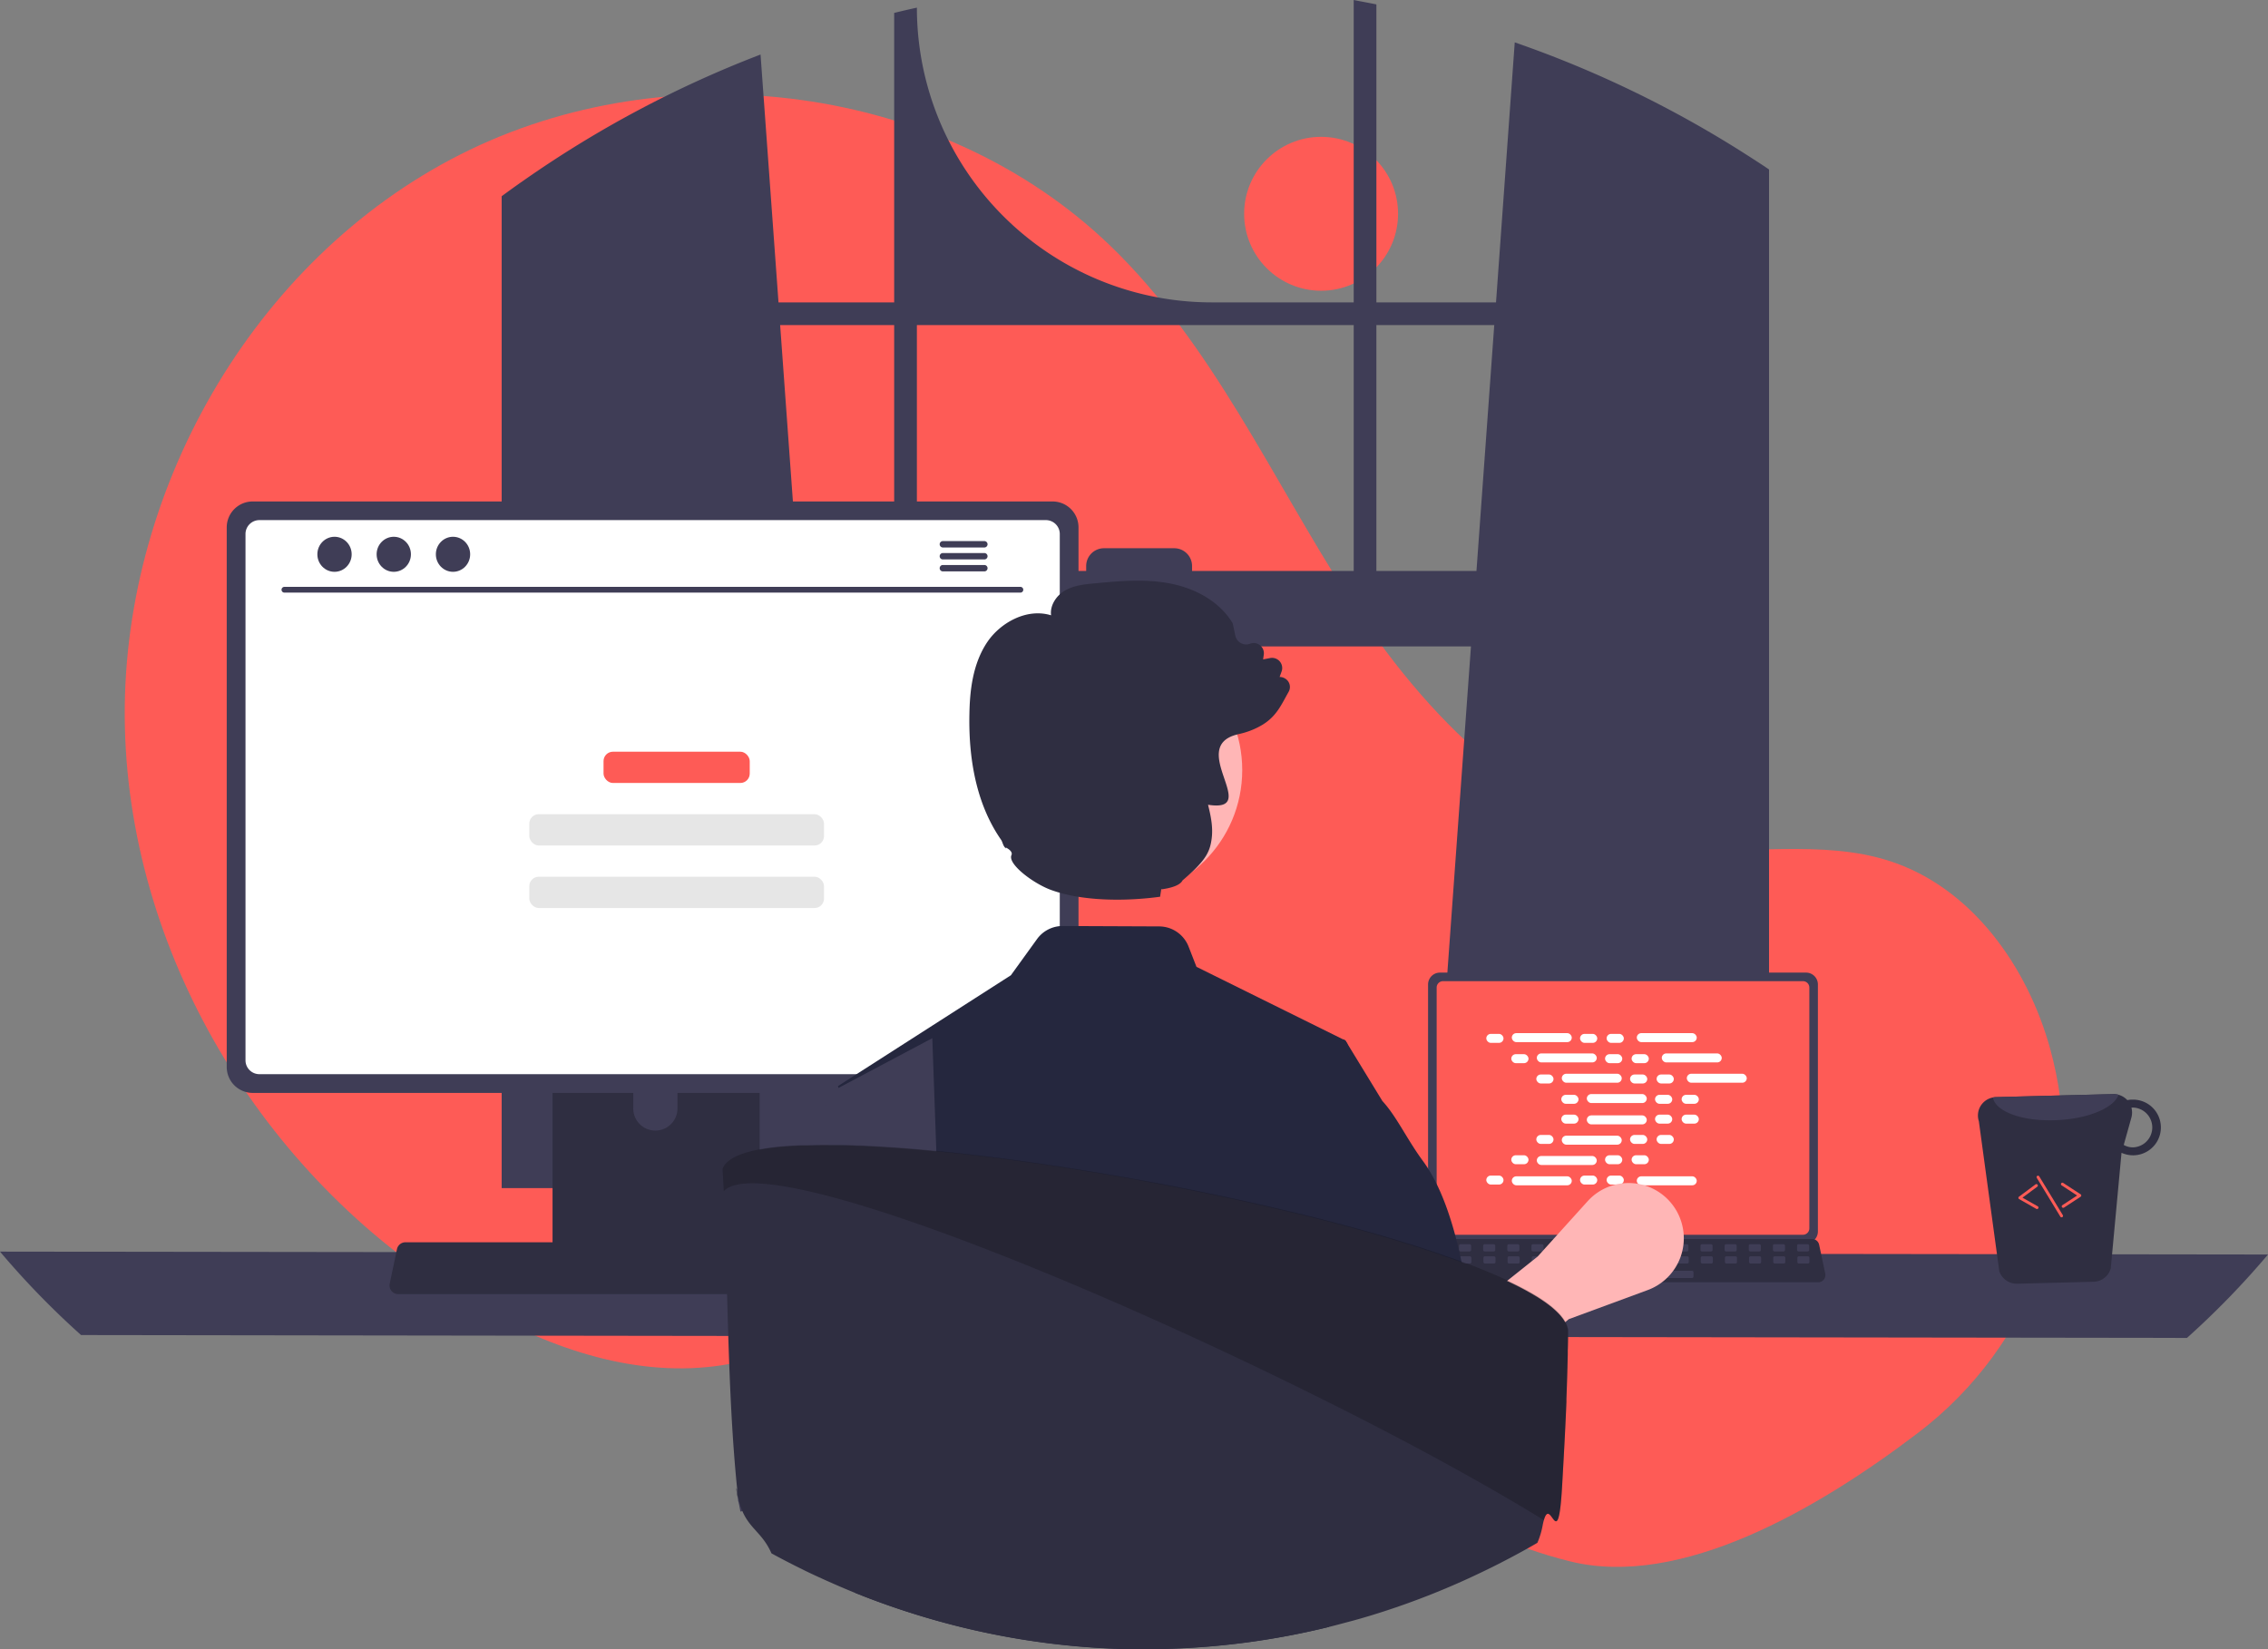 <svg id="Capa_1" data-name="Capa 1" xmlns="http://www.w3.org/2000/svg" viewBox="0 0 786.82 572.26"><rect x="0" y="0" width="786.82" height="572.26" fill="#808080" stroke="none"/><defs><style>.cls-1{fill:#fe5b56;}.cls-2{fill:#3f3d56;}.cls-3{fill:#2f2e41;}.cls-4{fill:#fff;}.cls-5{fill:#ffb6b6;}.cls-6{fill:#e6e6e6;}.cls-7{fill:#25273e;}.cls-8{opacity:0.2;isolation:isolate;}</style></defs><title>programmer2</title><circle class="cls-1" cx="458.32" cy="74.18" r="26.7"/><path class="cls-1" d="M665.45,497.15c39.69-30.23,58.64-81,46.77-129.48-.29-1.2-.6-2.41-.93-3.6-7.87-28.77-27.33-56.1-55.7-65.3-23.82-7.71-49.82-1.78-74.67-4.85-48.78-6-86.6-45.49-113.21-86.82s-47.06-87.58-82.42-121.72C327,29.1,231.93,17,159.66,53.62S41.36,171.52,43.33,252.51,93.37,411,163.2,452c25.66,15.09,55.32,25.79,84.85,22.05,25.62-3.25,48.9-17,74.4-21.1,40.09-6.43,79.93,11.7,114.6,32.82S505.22,532,544.63,541.75C582.89,551.26,630.29,523.93,665.45,497.15Z" transform="translate(0 0)"/><path class="cls-2" d="M608.43,55.32c-.87-.58-1.75-1.13-2.62-1.69A380.64,380.64,0,0,0,525.5,14.7L519,104.92H477.5V1.53c-2.61-.54-5.24-1-7.87-1.53V104.92H420.36A102.27,102.27,0,0,1,318.09,2.65h0c-2.64.57-5.26,1.18-7.88,1.83V104.92H270.08l-6.23-86a380.53,380.53,0,0,0-81.94,43.53l-1.31.91c-2.21,1.55-4.39,3.13-6.56,4.73V412.25H292.31l-2.09-28.95-11.5-159H510.31l-11.5,159-2.09,28.95h117V58.8Q611.07,57,608.43,55.32ZM310.21,198.1H276.82l-6.17-85.3h39.56Zm159.42,0H413.55v-1.69a6.18,6.18,0,0,0-6.18-6.18H383a6.17,6.17,0,0,0-6.18,6.18h0v1.69H318.09V112.8H469.63Zm7.87,0V112.8h40.89l-6.17,85.3Z" transform="translate(0 0)"/><path class="cls-2" d="M0,434.29a289,289,0,0,0,28.12,28.95l730.58,1a289,289,0,0,0,28.12-28.95Z" transform="translate(0 0)"/><path class="cls-2" d="M495.43,341.59V427.3a4.11,4.11,0,0,0,4.12,4.11h127a4.11,4.11,0,0,0,4.12-4.11V341.59a4.11,4.11,0,0,0-4.12-4.11h-127A4.12,4.12,0,0,0,495.43,341.59Z" transform="translate(0 0)"/><path class="cls-1" d="M498.41,342.66v83.58a2.21,2.21,0,0,0,2.2,2.2H625.5a2.21,2.21,0,0,0,2.2-2.2V342.66a2.21,2.21,0,0,0-2.2-2.21H500.61A2.2,2.2,0,0,0,498.41,342.66Z" transform="translate(0 0)"/><path class="cls-3" d="M492.77,444a2.5,2.5,0,0,0,2,.93h136a2.5,2.5,0,0,0,2.5-2.51,2.94,2.94,0,0,0-.05-.51l-2.12-10a2.51,2.51,0,0,0-2.44-2H496.82a2.47,2.47,0,0,0-.89.17,2.52,2.52,0,0,0-1.56,1.82l-2.11,10A2.53,2.53,0,0,0,492.77,444Z" transform="translate(0 0)"/><rect class="cls-2" x="623.44" y="431.72" width="4.19" height="2.51" rx="0.49"/><rect class="cls-2" x="615.07" y="431.72" width="4.19" height="2.51" rx="0.49"/><rect class="cls-2" x="606.69" y="431.72" width="4.19" height="2.51" rx="0.49"/><rect class="cls-2" x="598.31" y="431.72" width="4.19" height="2.51" rx="0.49"/><rect class="cls-2" x="589.94" y="431.72" width="4.19" height="2.51" rx="0.49"/><rect class="cls-2" x="581.56" y="431.72" width="4.19" height="2.51" rx="0.49"/><rect class="cls-2" x="573.18" y="431.72" width="4.19" height="2.51" rx="0.49"/><rect class="cls-2" x="564.8" y="431.72" width="4.19" height="2.51" rx="0.49"/><rect class="cls-2" x="556.43" y="431.72" width="4.19" height="2.51" rx="0.49"/><rect class="cls-2" x="548.05" y="431.72" width="4.19" height="2.51" rx="0.49"/><rect class="cls-2" x="539.67" y="431.72" width="4.19" height="2.51" rx="0.49"/><rect class="cls-2" x="531.3" y="431.72" width="4.19" height="2.51" rx="0.49"/><rect class="cls-2" x="522.92" y="431.72" width="4.19" height="2.51" rx="0.49"/><rect class="cls-2" x="514.54" y="431.72" width="4.19" height="2.51" rx="0.49"/><rect class="cls-2" x="506.17" y="431.72" width="4.19" height="2.51" rx="0.49"/><rect class="cls-2" x="497.79" y="431.72" width="4.19" height="2.51" rx="0.49"/><rect class="cls-2" x="623.54" y="435.91" width="4.19" height="2.51" rx="0.49"/><rect class="cls-2" x="615.17" y="435.91" width="4.19" height="2.51" rx="0.49"/><rect class="cls-2" x="606.79" y="435.91" width="4.19" height="2.51" rx="0.49"/><rect class="cls-2" x="598.41" y="435.91" width="4.19" height="2.51" rx="0.49"/><rect class="cls-2" x="590.03" y="435.91" width="4.19" height="2.51" rx="0.49"/><rect class="cls-2" x="581.66" y="435.91" width="4.19" height="2.51" rx="0.49"/><rect class="cls-2" x="573.28" y="435.91" width="4.19" height="2.51" rx="0.49"/><rect class="cls-2" x="564.9" y="435.91" width="4.19" height="2.51" rx="0.49"/><rect class="cls-2" x="556.53" y="435.91" width="4.19" height="2.51" rx="0.49"/><rect class="cls-2" x="548.15" y="435.91" width="4.19" height="2.51" rx="0.49"/><rect class="cls-2" x="539.77" y="435.91" width="4.19" height="2.51" rx="0.49"/><rect class="cls-2" x="531.4" y="435.91" width="4.19" height="2.51" rx="0.49"/><rect class="cls-2" x="523.02" y="435.91" width="4.19" height="2.51" rx="0.49"/><rect class="cls-2" x="514.64" y="435.91" width="4.19" height="2.51" rx="0.49"/><rect class="cls-2" x="506.26" y="435.91" width="4.19" height="2.51" rx="0.49"/><rect class="cls-2" x="497.89" y="435.91" width="4.19" height="2.51" rx="0.49"/><rect class="cls-2" x="554.01" y="440.93" width="33.51" height="2.51" rx="0.49"/><rect class="cls-4" x="515.63" y="358.74" width="5.97" height="3.12" rx="1.56"/><rect class="cls-4" x="548.15" y="358.74" width="5.97" height="3.12" rx="1.56"/><rect class="cls-4" x="557.37" y="358.74" width="5.97" height="3.12" rx="1.56"/><rect class="cls-4" x="524.48" y="358.48" width="20.8" height="3.12" rx="1.56"/><rect class="cls-4" x="567.84" y="358.48" width="20.8" height="3.12" rx="1.56"/><rect class="cls-4" x="524.3" y="365.78" width="5.97" height="3.12" rx="1.56"/><rect class="cls-4" x="556.83" y="365.78" width="5.97" height="3.12" rx="1.56"/><rect class="cls-4" x="566.04" y="365.78" width="5.97" height="3.12" rx="1.56"/><rect class="cls-4" x="533.15" y="365.52" width="20.8" height="3.12" rx="1.56"/><rect class="cls-4" x="576.51" y="365.52" width="20.8" height="3.12" rx="1.56"/><rect class="cls-4" x="532.98" y="372.83" width="5.97" height="3.12" rx="1.56"/><rect class="cls-4" x="565.5" y="372.83" width="5.97" height="3.12" rx="1.56"/><rect class="cls-4" x="574.71" y="372.83" width="5.97" height="3.12" rx="1.56"/><rect class="cls-4" x="541.82" y="372.57" width="20.8" height="3.12" rx="1.56"/><rect class="cls-4" x="585.19" y="372.57" width="20.8" height="3.12" rx="1.56"/><rect class="cls-4" x="541.65" y="379.88" width="5.97" height="3.12" rx="1.56"/><rect class="cls-4" x="574.17" y="379.88" width="5.97" height="3.12" rx="1.56"/><rect class="cls-4" x="583.39" y="379.88" width="5.97" height="3.12" rx="1.56"/><rect class="cls-4" x="550.5" y="379.62" width="20.8" height="3.12" rx="1.56"/><rect class="cls-4" x="548.15" y="407.9" width="5.97" height="3.12" rx="1.56"/><rect class="cls-4" x="557.37" y="407.9" width="5.97" height="3.12" rx="1.56"/><rect class="cls-4" x="567.84" y="408.16" width="20.8" height="3.12" rx="1.56"/><rect class="cls-4" x="515.63" y="407.9" width="5.97" height="3.12" rx="1.56"/><rect class="cls-4" x="524.48" y="408.16" width="20.8" height="3.12" rx="1.56"/><rect class="cls-4" x="524.3" y="400.85" width="5.97" height="3.12" rx="1.56"/><rect class="cls-4" x="556.83" y="400.85" width="5.97" height="3.12" rx="1.56"/><rect class="cls-4" x="566.04" y="400.85" width="5.97" height="3.12" rx="1.56"/><rect class="cls-4" x="533.15" y="401.11" width="20.8" height="3.12" rx="1.56"/><rect class="cls-4" x="532.98" y="393.8" width="5.97" height="3.12" rx="1.56"/><rect class="cls-4" x="565.5" y="393.8" width="5.97" height="3.12" rx="1.56"/><rect class="cls-4" x="574.71" y="393.8" width="5.97" height="3.12" rx="1.56"/><rect class="cls-4" x="541.82" y="394.06" width="20.8" height="3.12" rx="1.56"/><rect class="cls-4" x="541.65" y="386.76" width="5.97" height="3.12" rx="1.56"/><rect class="cls-4" x="574.17" y="386.76" width="5.97" height="3.12" rx="1.56"/><rect class="cls-4" x="583.39" y="386.76" width="5.97" height="3.12" rx="1.56"/><rect class="cls-4" x="550.5" y="387.02" width="20.8" height="3.12" rx="1.56"/><path class="cls-5" d="M504.92,490.48l-13.35-21.1,41.9-33.4,17.3-19.16a19.15,19.15,0,0,1,32.41,6.82h0a19.15,19.15,0,0,1-11.57,24l-27.35,10.08Z" transform="translate(0 0)"/><path class="cls-3" d="M191.69,337.48V440h71.85V337.48a3.45,3.45,0,0,0-2.43-3.3,3.26,3.26,0,0,0-1-.16H195.16a3.46,3.46,0,0,0-3.47,3.46Zm28,35.24a7.67,7.67,0,0,1,15.34,0v11.9a7.67,7.67,0,0,1-15.34,0Z" transform="translate(0 0)"/><path class="cls-2" d="M191.47,436.76v9.89a1.94,1.94,0,0,0,1.93,1.94h68.43a1.93,1.93,0,0,0,1.93-1.94v-9.89Z" transform="translate(0 0)"/><path class="cls-2" d="M78.66,183V370.22a9,9,0,0,0,9,9h277.5a9,9,0,0,0,9-9V183a9,9,0,0,0-9-9H87.66A9,9,0,0,0,78.66,183Z" transform="translate(0 0)"/><path class="cls-4" d="M85.17,185.29V367.91A4.81,4.81,0,0,0,90,372.72H362.85a4.81,4.81,0,0,0,4.81-4.81V185.29a4.82,4.82,0,0,0-4.81-4.82H90A4.82,4.82,0,0,0,85.17,185.29Z" transform="translate(0 0)"/><path class="cls-3" d="M135.81,447.92a2.92,2.92,0,0,0,2.32,1.11H300.47a3,3,0,0,0,3-3,3.15,3.15,0,0,0-.06-.61l-2.52-12a3,3,0,0,0-2.92-2.37H140.64a3,3,0,0,0-2.92,2.37l-2.52,12A3,3,0,0,0,135.81,447.92Z" transform="translate(0 0)"/><path class="cls-2" d="M354,205.63H98.67a1,1,0,0,1,0-2H354a1,1,0,0,1,0,2Z" transform="translate(0 0)"/><ellipse class="cls-2" cx="116.05" cy="192.33" rx="5.95" ry="6.08"/><ellipse class="cls-2" cx="136.61" cy="192.33" rx="5.95" ry="6.08"/><ellipse class="cls-2" cx="157.16" cy="192.33" rx="5.95" ry="6.08"/><path class="cls-2" d="M341.62,187.75H327a1.11,1.11,0,0,0,0,2.21h14.6a1.11,1.11,0,0,0,0-2.21Z" transform="translate(0 0)"/><path class="cls-2" d="M341.62,191.9H327a1.11,1.11,0,0,0,0,2.21h14.6a1.11,1.11,0,0,0,0-2.21Z" transform="translate(0 0)"/><path class="cls-2" d="M341.62,196.05H327a1.11,1.11,0,0,0,0,2.21h14.6a1.11,1.11,0,0,0,0-2.21Z" transform="translate(0 0)"/><path class="cls-3" d="M693.6,441.1a6.41,6.41,0,0,0,6.18,4.33l26.49-.68a6.32,6.32,0,0,0,6-4.66L736,400a9.83,9.83,0,0,0,4.24.87,9.66,9.66,0,0,0-.49-19.32,8.4,8.4,0,0,0-1.73.18,6.55,6.55,0,0,0-4.88-2.1l-40.75,1.05a4.81,4.81,0,0,0-1,.13,6.35,6.35,0,0,0-5.09,7.42,6.45,6.45,0,0,0,.21.84Zm43.17-43.82,2.67-9.55a6.53,6.53,0,0,0,0-3.37c.13,0,.24-.06.37-.06a6.91,6.91,0,0,1,.32,13.81A6.45,6.45,0,0,1,736.77,397.28Z" transform="translate(0 0)"/><path class="cls-2" d="M691.39,380.82c.87,5,10.63,8.45,22.36,7.84,10.8-.49,19.62-4.28,21.24-8.78a6.07,6.07,0,0,0-1.85-.24l-40.75,1.05A4.81,4.81,0,0,0,691.39,380.82Z" transform="translate(0 0)"/><path class="cls-1" d="M715.9,419.07a.44.44,0,0,0,.16-.06l5.75-3.77a.5.5,0,0,0,.15-.69.54.54,0,0,0-.15-.15l-6-3.91a.5.5,0,1,0-.55.83l5.34,3.5-5.11,3.35a.5.5,0,0,0-.15.69.49.49,0,0,0,.54.21Z" transform="translate(0 0)"/><path class="cls-1" d="M706.82,419.49a.5.5,0,0,0,.12-.92l-5.3-3,5.13-3.8a.5.5,0,0,0-.6-.81l-5.74,4.27a.5.5,0,0,0-.1.7.47.47,0,0,0,.15.13l6,3.42A.48.48,0,0,0,706.82,419.49Z" transform="translate(0 0)"/><path class="cls-1" d="M715.33,422.37l.14-.05a.51.51,0,0,0,.17-.69h0l-8.16-13.41a.5.5,0,1,0-.85.52l8.15,13.41A.49.49,0,0,0,715.33,422.37Z" transform="translate(0 0)"/><rect class="cls-1" x="209.38" y="260.83" width="50.72" height="10.85" rx="3.26"/><rect class="cls-6" x="183.63" y="282.52" width="102.24" height="10.85" rx="3.26"/><rect class="cls-6" x="183.63" y="304.21" width="102.24" height="10.85" rx="3.26"/><path class="cls-7" d="M290.71,376.85l.22.68v0l6.52,19.84L305,420.25l14.12,43,.14,6.68v0l1,53.68-2.91,7.28,3.27,11.93s-1.5-18-9.58-7.67c-4.57,5.88-9.92,11.91-14.31,17.55q9.6,3.89,19.5,7c1.43.46,2.87.89,4.3,1.32l.93.28a266.93,266.93,0,0,0,67.35,10.82c1.18,0,2.35.06,3.48.08l1.17,0,3.82,0q3.87,0,7.7-.12a266.71,266.71,0,0,0,56.1-7.58c-.13-7.59-.47-16.45-1-25.92-.23-4.64-5.35-9.67-5.66-14.53-.22-3.65,4.38-7.09,4.14-10.8-1.55-22.82-3.49-14.06-4.93-30.22-.15-1.59-.28-3.11-.41-4.56-.92-10.38-1.56-16.87-1.56-16.87L457.86,423l9.64-60.74-.75-1.22-.83-.41-50.84-25.16-2.76-7.08a11,11,0,0,0-10.14-6.94l-33.5-.14a10.93,10.93,0,0,0-8.91,4.53l-9.07,12.56Z" transform="translate(0 0)"/><path class="cls-2" d="M326.82,453.65l-7.59,16.24L314.05,481l-8.91,46.64-4.46,4.74-3.82-16.76-40,8.88c-1.31-7.29-.35.24-1.16-7.75l.71-.69c.64-.59,1.17-1.15,1.16-1.69-.45-27.58.91-74.52,12.35-103a60.13,60.13,0,0,1,7-13.11c.23-.31.45-.62.66-.92,5.27-7.38,8.61-14.65,13.33-19.82h0l.08-.08,0,0,32.45-17.21,1.39,39.11,1,28.11Z" transform="translate(0 0)"/><path class="cls-7" d="M443.8,458.26l9.48,20.28,3.3,7.06,8.91,46.64,4.45,4.72,3.83-16.75,1.8-.37L508,513.12l9.46,30a18,18,0,0,0-3.26-22.5c-.65-.59-1.19-1.16-1.17-1.69.53-32.45-1.45-91.69-19.37-116.07-5.69-7.74-9.11-15.44-14.08-20.83,0,0,0,0,0,0l-12.09-19.8-.74-1.21-.83-.42Z" transform="translate(0 0)"/><circle id="a657ec4b-47ce-4d2a-9c58-81a811696ca9" class="cls-5" cx="386.4" cy="267.2" r="44.56"/><path class="cls-3" d="M446.62,236.08a3.73,3.73,0,0,0-2.69-1.19l.67-1.86a3.52,3.52,0,0,0-2.07-4.54,3.48,3.48,0,0,0-1.89-.16l-2.44.47.23-1.63a3.53,3.53,0,0,0-4.73-3.82,3.8,3.8,0,0,1-3.24-.23,3.88,3.88,0,0,1-1.92-2.61l-.85-4.1-.09-.22c-4.14-6.9-12.1-11.92-21.84-13.76-8.67-1.65-17.56-.81-26.13,0-3.4.32-7.24.68-10.44,2.64-2.72,1.68-5,5-4.55,8.43-8.45-2.59-17.51,2.58-22,9.1-5.32,7.76-6.19,17.48-6.33,25.08-.38,18,3.33,32.69,11,43.73.56.8.7,2.47,1.81,3l-.23-.37c1.24.62,2.5,1.62,2,2.69-1.35,3.08,7.62,9.89,13.94,12.14,11.53,4.11,26.86,3.76,37.64,2.28l.38-2.55c3.89-.53,6.63-1.54,7.4-3.12,1.36-1.16,2.52-2.2,3.53-3.16h0l.08-.07c4.87-4.67,6-7.33,6.51-11.38s-.38-8-1.27-11.63c18.74,2.9-7.38-20,10.08-24.38a4.52,4.52,0,0,1,.61-.15c.51-.12,1-.24,1.51-.38a26.45,26.45,0,0,0,6.72-2.87c4.88-3,6.49-6.91,9-11.35A3.41,3.41,0,0,0,446.62,236.08Z" transform="translate(0 0)"/><path class="cls-3" d="M544,461.44c0,1.75,0,4.2-.11,7.23q0,.63,0,1.29c-.13,5.57-.26,10.24-.47,15.43,0,.36,0,.71,0,1.07-.28,7.24-.72,15.67-1.48,29-1.41,24.66-3.87,3.39-6.34,12-.12.43-.25.94-.37,1.54a27.59,27.59,0,0,1-1.88,6.33c-1.31.78-2.66,1.53-4,2.28-3.79,2.11-7.64,4.14-11.52,6.07-2.18,1.08-4.37,2.14-6.57,3.16l-1,.47a270.53,270.53,0,0,1-34.75,13.26c-2.32.7-4.63,1.38-7,2s-4.88,1.32-7.35,1.92A267.2,267.2,0,0,1,405,572.15c-2.55.08-5.12.11-7.7.11l-3.82,0-1.17,0-3.48-.08a267,267,0,0,1-67.35-10.83l-.93-.27c-1.44-.44-2.87-.87-4.3-1.33q-9.9-3.13-19.51-7-7.33-3-14.5-6.34l-.12-.06c-1-.46-2-.94-3-1.43l-.41-.21q-5.59-2.73-11.07-5.72c-3.07-7-7.39-8.4-10.07-14.6a26.23,26.23,0,0,1-1.68-5.74s0,0,0-.07c.28,3.72-1.19-6.6,0,0,0-.12,0-.25,0-.4,0-.36-.07-.8-.13-1.35-3.43-33.49-3.21-71.79-4.7-103.35-.1-2-.2-4-.31-5.86,0-.62-.07-1.23-.11-1.83.07-.18.15-.37.24-.55a.52.52,0,0,1,.07-.15,1.45,1.45,0,0,1,.1-.18l.07-.1a.93.93,0,0,1,.05-.1c.09-.14.19-.29.3-.43l.14-.16.12-.14a.47.47,0,0,1,.11-.13l.13-.14.08-.08a2,2,0,0,1,.26-.25,9.8,9.8,0,0,1,1.14-.9l.43-.28a18.83,18.83,0,0,1,3.17-1.52l1.17-.41.44-.14c.22-.07.44-.14.67-.19,1.14-.34,2.37-.63,3.7-.9l.5-.1.74-.13,1-.18c3-.47,6.34-.82,10.06-1l1.05-.06,1.24-.06,1.07,0,1.08,0,3.11-.08c3-.06,6.2,0,9.54,0,1.55,0,3.13.08,4.75.15h.31c1.41.05,2.83.11,4.29.19l3.08.16,2.94.19,2.32.15,2,.14.9.06,1.48.12,3.32.27,3.37.3,3.41.32.34,0,3.13.32.73.07,3,.32.93.1c.8.09,1.58.16,2.37.26,1.05.12,2.12.23,3.16.37l2.43.28,3.85.48,1.47.19c3.68.46,7.4,1,11.18,1.5,5.73.81,11.55,1.69,17.41,2.64s11.78,1.95,17.71,3l4.51.82,2,.39,3.48.65,3.48.67,4.15.81c9.09,1.8,18.13,3.72,26.95,5.73l4.34,1c2.88.67,5.74,1.35,8.56,2l2.32.56c1.92.48,3.84,1,5.73,1.45l.33.09c1.39.34,2.75.69,4.11,1.05q4.81,1.26,9.47,2.55c2.06.57,4.1,1.14,6.11,1.73,3,.87,6,1.75,8.83,2.64l2.12.65c2.1.65,4.17,1.31,6.18,2,1.6.52,3.16,1,4.7,1.58s3.05,1.06,4.53,1.59l2.83,1c1.35.5,2.68,1,4,1.5l1.18.46.73.3,1.41.56c.47.18.93.37,1.39.57l1.35.56c.45.18.89.37,1.33.57s.73.31,1.08.47c.71.31,1.42.62,2.11.94l1,.47.78.36.33.16.76.37c.58.27,1.15.56,1.71.83l2.18,1.13,2.06,1.13.32.18.45.25c.51.29,1,.59,1.49.88,1,.59,1.87,1.17,2.72,1.75l.56.38c.63.45,1.23.89,1.79,1.34,0,0,0,0,0,0l.55.43.46.4c.52.45,1,.88,1.44,1.32a4.26,4.26,0,0,1,.42.43l.16.16c.2.2.38.4.55.6a.22.22,0,0,1,.07.09c.24.28.46.56.67.84s.21.28.3.42.24.35.34.52.17.29.25.43a7.81,7.81,0,0,1,.54,1.13,5.62,5.62,0,0,1,.27.82A5.29,5.29,0,0,1,544,461.44Z" transform="translate(0 0)"/><path class="cls-8" d="M544,461.44c0,1.75,0,4.2-.11,7.23,0,.42,0,.85,0,1.29-.1,4.25-.25,9.5-.46,15.43,0,.36,0,.71,0,1.07-.28,7.24-.72,15.67-1.48,29-1.41,24.66-3.87,3.39-6.34,12-6.86-4.22-14.38-8.64-22.42-13.18-1.45-.82-2.91-1.65-4.39-2.47-16.08-9-34-18.37-52.79-27.68l-2.23-1.1c-42.95-21.23-89.83-41.88-127.81-55.66-7.33-2.66-14.33-5.06-20.91-7.17-13.86-4.43-25.84-7.53-35.06-8.87-9.6-1.4-16.23-.9-18.91,2-.1-2-.2-4-.31-5.86q-.06-.93-.12-1.83a4.16,4.16,0,0,1,.22-.48l0-.07a.52.52,0,0,1,.07-.15,1.45,1.45,0,0,1,.1-.18,1.32,1.32,0,0,1,.12-.2c.09-.14.19-.29.3-.43a2.55,2.55,0,0,1,.26-.3.47.47,0,0,1,.11-.13l.13-.14.08-.08a2,2,0,0,1,.26-.25,9.8,9.8,0,0,1,1.14-.9l.43-.28a18.83,18.83,0,0,1,3.17-1.52l1.17-.41.44-.14c.22-.07.44-.14.67-.19,1.14-.34,2.37-.63,3.7-.9l1.24-.23,1-.18c3-.47,6.34-.82,10.06-1l1.05-.06,1.24-.06,1.07,0,1.08,0,3.11-.08c3-.05,6.2,0,9.54,0,1.55,0,3.13.08,4.75.15h.31c1.41,0,2.84.11,4.29.18l3.08.16,2.94.19,2.32.15,2,.14,2.38.18,3.32.27,3.37.3,3.41.32.34,0,3.13.32q8.73.89,18,2.07,5.52.71,11.18,1.51c5.73.81,11.55,1.69,17.41,2.63s11.78,1.95,17.71,3l4.51.82c1.84.34,3.68.68,5.52,1l3.48.67,4.15.81c9.09,1.8,18.13,3.72,26.95,5.73l4.34,1c2.88.67,5.74,1.35,8.56,2l2.32.57,5.73,1.44h0l.33.08,4.11,1.06q4.81,1.26,9.47,2.54c2.06.58,4.1,1.15,6.11,1.73,3,.88,6,1.76,8.83,2.64l2.12.65c2.1.66,4.16,1.31,6.18,2,1.6.52,3.16,1,4.7,1.58s3.05,1.06,4.53,1.59l2.83,1c1.36.5,2.68,1,4,1.51l1.18.46c.73.28,1.44.57,2.14.86.47.18.93.37,1.39.57l1.35.56c.45.18.89.37,1.33.57s.73.31,1.08.47c.71.31,1.42.62,2.11.94l1,.47.78.36.33.16c.85.4,1.67.8,2.47,1.2l2.18,1.13c.83.44,1.62.87,2.38,1.31l.45.25c.51.29,1,.59,1.49.88,1,.59,1.87,1.17,2.72,1.75s1.62,1.15,2.35,1.72c0,0,0,0,0,0l1,.83c.52.45,1,.88,1.44,1.32a4.26,4.26,0,0,1,.42.43.81.81,0,0,1,.16.16l.62.69c.24.28.46.56.67.84s.21.28.3.42.24.35.34.52.17.29.25.43a6.89,6.89,0,0,1,.54,1.13,5.62,5.62,0,0,1,.27.82A5.29,5.29,0,0,1,544,461.44Z" transform="translate(0 0)"/></svg>